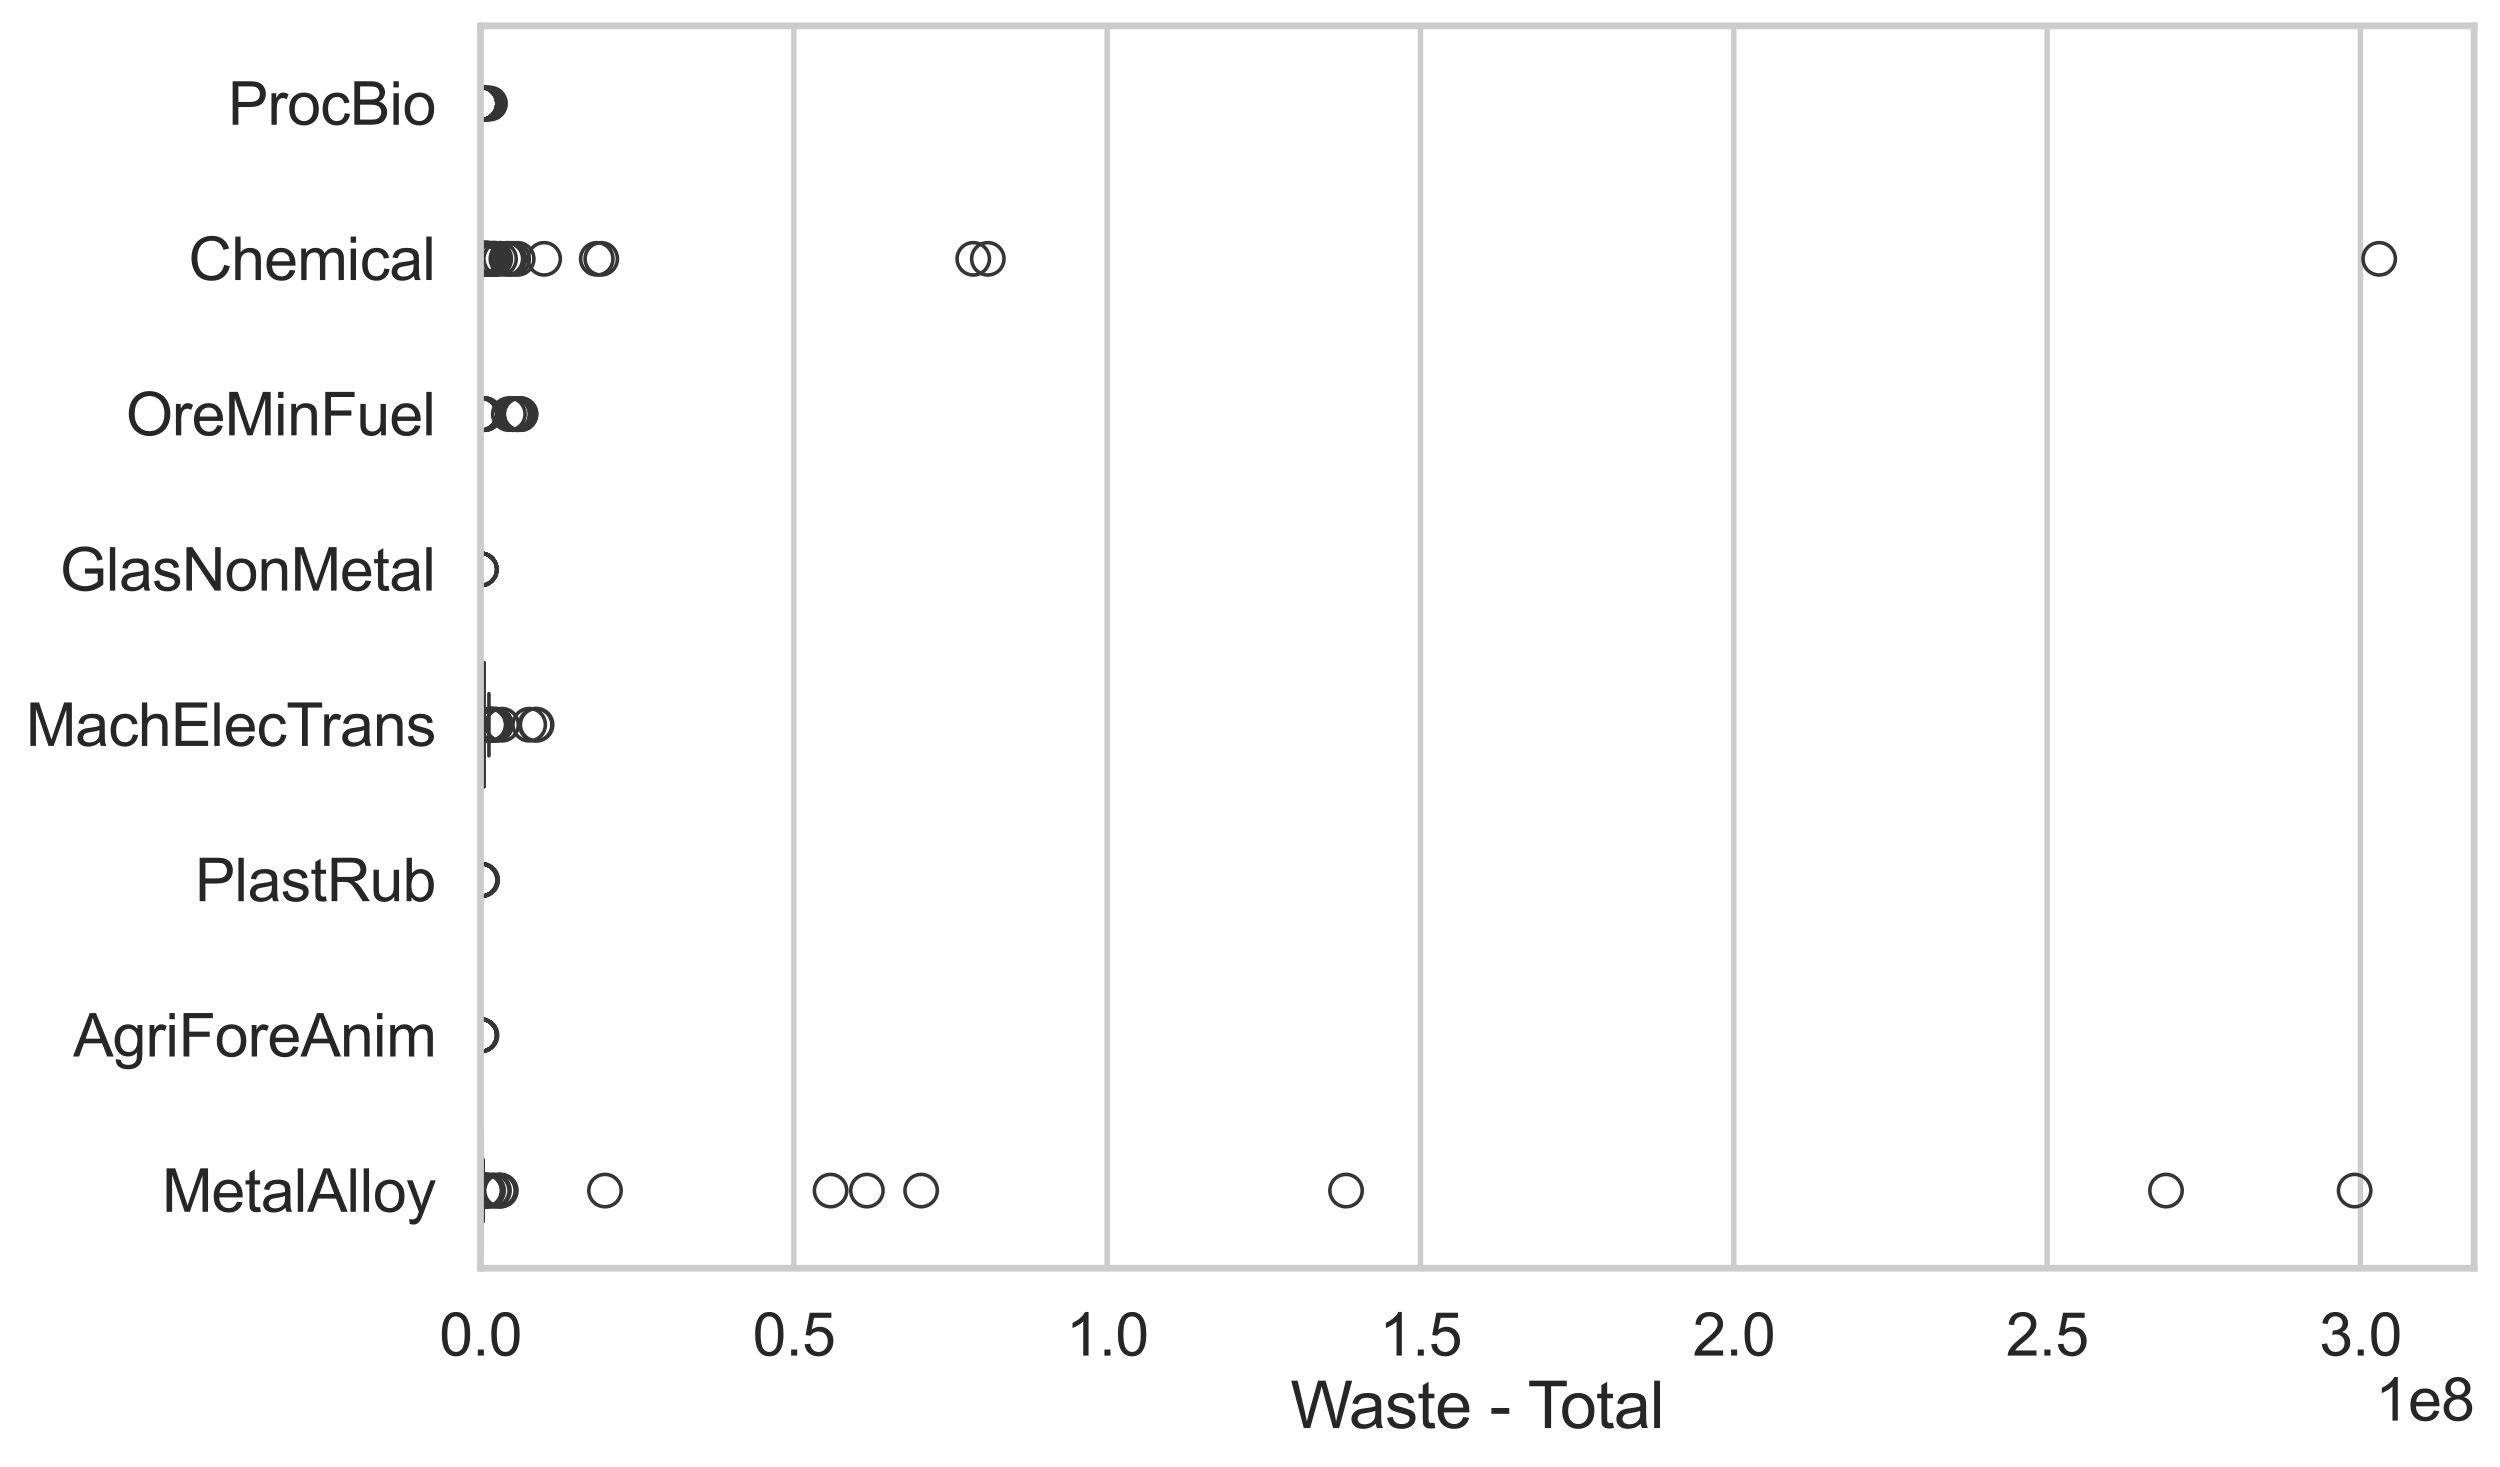 <?xml version="1.0" encoding="utf-8" standalone="no"?>
<!DOCTYPE svg PUBLIC "-//W3C//DTD SVG 1.1//EN"
  "http://www.w3.org/Graphics/SVG/1.1/DTD/svg11.dtd">
<svg xmlns:xlink="http://www.w3.org/1999/xlink" width="695.577pt" height="408.111pt" viewBox="0 0 695.577 408.111" xmlns="http://www.w3.org/2000/svg" version="1.1">
 <defs>
  <style type="text/css">*{stroke-linejoin: round; stroke-linecap: butt}</style>
 </defs>
 <g id="figure_1">
  <g id="patch_1">
   <path d="M 0 408.111 
L 695.577 408.111 
L 695.577 0 
L 0 0 
z
" style="fill: #ffffff"/>
  </g>
  <g id="axes_1">
   <g id="patch_2">
    <path d="M 133.697 352.86 
L 688.377 352.86 
L 688.377 7.2 
L 133.697 7.2 
z
" style="fill: #ffffff"/>
   </g>
   <g id="matplotlib.axis_1">
    <g id="xtick_1">
     <g id="line2d_1">
      <path d="M 133.697 352.86 
L 133.697 7.2 
" clip-path="url(#pe431aba9a1)" style="fill: none; stroke: #cccccc; stroke-width: 1.5; stroke-linecap: round"/>
     </g>
     <g id="text_1">
      <!-- 0.0 -->
      <g style="fill: #262626" transform="translate(122.229 377.17) scale(0.165 -0.165)">
       <defs>
        <path id="ArialMT-30" d="M 266 2259 
Q 266 3072 433 3567 
Q 600 4063 929 4331 
Q 1259 4600 1759 4600 
Q 2128 4600 2406 4451 
Q 2684 4303 2865 4023 
Q 3047 3744 3150 3342 
Q 3253 2941 3253 2259 
Q 3253 1453 3087 958 
Q 2922 463 2592 192 
Q 2263 -78 1759 -78 
Q 1097 -78 719 397 
Q 266 969 266 2259 
z
M 844 2259 
Q 844 1131 1108 757 
Q 1372 384 1759 384 
Q 2147 384 2411 759 
Q 2675 1134 2675 2259 
Q 2675 3391 2411 3762 
Q 2147 4134 1753 4134 
Q 1366 4134 1134 3806 
Q 844 3388 844 2259 
z
" transform="scale(0.016)"/>
        <path id="ArialMT-2e" d="M 581 0 
L 581 641 
L 1222 641 
L 1222 0 
L 581 0 
z
" transform="scale(0.016)"/>
       </defs>
       <use xlink:href="#ArialMT-30"/>
       <use xlink:href="#ArialMT-2e" transform="translate(55.615 0)"/>
       <use xlink:href="#ArialMT-30" transform="translate(83.398 0)"/>
      </g>
     </g>
    </g>
    <g id="xtick_2">
     <g id="line2d_2">
      <path d="M 220.871 352.86 
L 220.871 7.2 
" clip-path="url(#pe431aba9a1)" style="fill: none; stroke: #cccccc; stroke-width: 1.5; stroke-linecap: round"/>
     </g>
     <g id="text_2">
      <!-- 0.5 -->
      <g style="fill: #262626" transform="translate(209.403 377.17) scale(0.165 -0.165)">
       <defs>
        <path id="ArialMT-35" d="M 266 1200 
L 856 1250 
Q 922 819 1161 601 
Q 1400 384 1738 384 
Q 2144 384 2425 690 
Q 2706 997 2706 1503 
Q 2706 1984 2436 2262 
Q 2166 2541 1728 2541 
Q 1456 2541 1237 2417 
Q 1019 2294 894 2097 
L 366 2166 
L 809 4519 
L 3088 4519 
L 3088 3981 
L 1259 3981 
L 1013 2750 
Q 1425 3038 1878 3038 
Q 2478 3038 2890 2622 
Q 3303 2206 3303 1553 
Q 3303 931 2941 478 
Q 2500 -78 1738 -78 
Q 1113 -78 717 272 
Q 322 622 266 1200 
z
" transform="scale(0.016)"/>
       </defs>
       <use xlink:href="#ArialMT-30"/>
       <use xlink:href="#ArialMT-2e" transform="translate(55.615 0)"/>
       <use xlink:href="#ArialMT-35" transform="translate(83.398 0)"/>
      </g>
     </g>
    </g>
    <g id="xtick_3">
     <g id="line2d_3">
      <path d="M 308.045 352.86 
L 308.045 7.2 
" clip-path="url(#pe431aba9a1)" style="fill: none; stroke: #cccccc; stroke-width: 1.5; stroke-linecap: round"/>
     </g>
     <g id="text_3">
      <!-- 1.0 -->
      <g style="fill: #262626" transform="translate(296.577 377.17) scale(0.165 -0.165)">
       <defs>
        <path id="ArialMT-31" d="M 2384 0 
L 1822 0 
L 1822 3584 
Q 1619 3391 1289 3197 
Q 959 3003 697 2906 
L 697 3450 
Q 1169 3672 1522 3987 
Q 1875 4303 2022 4600 
L 2384 4600 
L 2384 0 
z
" transform="scale(0.016)"/>
       </defs>
       <use xlink:href="#ArialMT-31"/>
       <use xlink:href="#ArialMT-2e" transform="translate(55.615 0)"/>
       <use xlink:href="#ArialMT-30" transform="translate(83.398 0)"/>
      </g>
     </g>
    </g>
    <g id="xtick_4">
     <g id="line2d_4">
      <path d="M 395.219 352.86 
L 395.219 7.2 
" clip-path="url(#pe431aba9a1)" style="fill: none; stroke: #cccccc; stroke-width: 1.5; stroke-linecap: round"/>
     </g>
     <g id="text_4">
      <!-- 1.5 -->
      <g style="fill: #262626" transform="translate(383.751 377.17) scale(0.165 -0.165)">
       <use xlink:href="#ArialMT-31"/>
       <use xlink:href="#ArialMT-2e" transform="translate(55.615 0)"/>
       <use xlink:href="#ArialMT-35" transform="translate(83.398 0)"/>
      </g>
     </g>
    </g>
    <g id="xtick_5">
     <g id="line2d_5">
      <path d="M 482.393 352.86 
L 482.393 7.2 
" clip-path="url(#pe431aba9a1)" style="fill: none; stroke: #cccccc; stroke-width: 1.5; stroke-linecap: round"/>
     </g>
     <g id="text_5">
      <!-- 2.0 -->
      <g style="fill: #262626" transform="translate(470.926 377.17) scale(0.165 -0.165)">
       <defs>
        <path id="ArialMT-32" d="M 3222 541 
L 3222 0 
L 194 0 
Q 188 203 259 391 
Q 375 700 629 1000 
Q 884 1300 1366 1694 
Q 2113 2306 2375 2664 
Q 2638 3022 2638 3341 
Q 2638 3675 2398 3904 
Q 2159 4134 1775 4134 
Q 1369 4134 1125 3890 
Q 881 3647 878 3216 
L 300 3275 
Q 359 3922 746 4261 
Q 1134 4600 1788 4600 
Q 2447 4600 2831 4234 
Q 3216 3869 3216 3328 
Q 3216 3053 3103 2787 
Q 2991 2522 2730 2228 
Q 2469 1934 1863 1422 
Q 1356 997 1212 845 
Q 1069 694 975 541 
L 3222 541 
z
" transform="scale(0.016)"/>
       </defs>
       <use xlink:href="#ArialMT-32"/>
       <use xlink:href="#ArialMT-2e" transform="translate(55.615 0)"/>
       <use xlink:href="#ArialMT-30" transform="translate(83.398 0)"/>
      </g>
     </g>
    </g>
    <g id="xtick_6">
     <g id="line2d_6">
      <path d="M 569.567 352.86 
L 569.567 7.2 
" clip-path="url(#pe431aba9a1)" style="fill: none; stroke: #cccccc; stroke-width: 1.5; stroke-linecap: round"/>
     </g>
     <g id="text_6">
      <!-- 2.5 -->
      <g style="fill: #262626" transform="translate(558.1 377.17) scale(0.165 -0.165)">
       <use xlink:href="#ArialMT-32"/>
       <use xlink:href="#ArialMT-2e" transform="translate(55.615 0)"/>
       <use xlink:href="#ArialMT-35" transform="translate(83.398 0)"/>
      </g>
     </g>
    </g>
    <g id="xtick_7">
     <g id="line2d_7">
      <path d="M 656.741 352.86 
L 656.741 7.2 
" clip-path="url(#pe431aba9a1)" style="fill: none; stroke: #cccccc; stroke-width: 1.5; stroke-linecap: round"/>
     </g>
     <g id="text_7">
      <!-- 3.0 -->
      <g style="fill: #262626" transform="translate(645.274 377.17) scale(0.165 -0.165)">
       <defs>
        <path id="ArialMT-33" d="M 269 1209 
L 831 1284 
Q 928 806 1161 595 
Q 1394 384 1728 384 
Q 2125 384 2398 659 
Q 2672 934 2672 1341 
Q 2672 1728 2419 1979 
Q 2166 2231 1775 2231 
Q 1616 2231 1378 2169 
L 1441 2663 
Q 1497 2656 1531 2656 
Q 1891 2656 2178 2843 
Q 2466 3031 2466 3422 
Q 2466 3731 2256 3934 
Q 2047 4138 1716 4138 
Q 1388 4138 1169 3931 
Q 950 3725 888 3313 
L 325 3413 
Q 428 3978 793 4289 
Q 1159 4600 1703 4600 
Q 2078 4600 2393 4439 
Q 2709 4278 2876 4000 
Q 3044 3722 3044 3409 
Q 3044 3113 2884 2869 
Q 2725 2625 2413 2481 
Q 2819 2388 3044 2092 
Q 3269 1797 3269 1353 
Q 3269 753 2831 336 
Q 2394 -81 1725 -81 
Q 1122 -81 723 278 
Q 325 638 269 1209 
z
" transform="scale(0.016)"/>
       </defs>
       <use xlink:href="#ArialMT-33"/>
       <use xlink:href="#ArialMT-2e" transform="translate(55.615 0)"/>
       <use xlink:href="#ArialMT-30" transform="translate(83.398 0)"/>
      </g>
     </g>
    </g>
    <g id="text_8">
     <!-- Waste - Total -->
     <g style="fill: #262626" transform="translate(359.024 397.334) scale(0.18 -0.18)">
      <defs>
       <path id="ArialMT-57" d="M 1294 0 
L 78 4581 
L 700 4581 
L 1397 1578 
Q 1509 1106 1591 641 
Q 1766 1375 1797 1488 
L 2669 4581 
L 3400 4581 
L 4056 2263 
Q 4303 1400 4413 641 
Q 4500 1075 4641 1638 
L 5359 4581 
L 5969 4581 
L 4713 0 
L 4128 0 
L 3163 3491 
Q 3041 3928 3019 4028 
Q 2947 3713 2884 3491 
L 1913 0 
L 1294 0 
z
" transform="scale(0.016)"/>
       <path id="ArialMT-61" d="M 2588 409 
Q 2275 144 1986 34 
Q 1697 -75 1366 -75 
Q 819 -75 525 192 
Q 231 459 231 875 
Q 231 1119 342 1320 
Q 453 1522 633 1644 
Q 813 1766 1038 1828 
Q 1203 1872 1538 1913 
Q 2219 1994 2541 2106 
Q 2544 2222 2544 2253 
Q 2544 2597 2384 2738 
Q 2169 2928 1744 2928 
Q 1347 2928 1158 2789 
Q 969 2650 878 2297 
L 328 2372 
Q 403 2725 575 2942 
Q 747 3159 1072 3276 
Q 1397 3394 1825 3394 
Q 2250 3394 2515 3294 
Q 2781 3194 2906 3042 
Q 3031 2891 3081 2659 
Q 3109 2516 3109 2141 
L 3109 1391 
Q 3109 606 3145 398 
Q 3181 191 3288 0 
L 2700 0 
Q 2613 175 2588 409 
z
M 2541 1666 
Q 2234 1541 1622 1453 
Q 1275 1403 1131 1340 
Q 988 1278 909 1158 
Q 831 1038 831 891 
Q 831 666 1001 516 
Q 1172 366 1500 366 
Q 1825 366 2078 508 
Q 2331 650 2450 897 
Q 2541 1088 2541 1459 
L 2541 1666 
z
" transform="scale(0.016)"/>
       <path id="ArialMT-73" d="M 197 991 
L 753 1078 
Q 800 744 1014 566 
Q 1228 388 1613 388 
Q 2000 388 2187 545 
Q 2375 703 2375 916 
Q 2375 1106 2209 1216 
Q 2094 1291 1634 1406 
Q 1016 1563 777 1677 
Q 538 1791 414 1992 
Q 291 2194 291 2438 
Q 291 2659 392 2848 
Q 494 3038 669 3163 
Q 800 3259 1026 3326 
Q 1253 3394 1513 3394 
Q 1903 3394 2198 3281 
Q 2494 3169 2634 2976 
Q 2775 2784 2828 2463 
L 2278 2388 
Q 2241 2644 2061 2787 
Q 1881 2931 1553 2931 
Q 1166 2931 1000 2803 
Q 834 2675 834 2503 
Q 834 2394 903 2306 
Q 972 2216 1119 2156 
Q 1203 2125 1616 2013 
Q 2213 1853 2448 1751 
Q 2684 1650 2818 1456 
Q 2953 1263 2953 975 
Q 2953 694 2789 445 
Q 2625 197 2315 61 
Q 2006 -75 1616 -75 
Q 969 -75 630 194 
Q 291 463 197 991 
z
" transform="scale(0.016)"/>
       <path id="ArialMT-74" d="M 1650 503 
L 1731 6 
Q 1494 -44 1306 -44 
Q 1000 -44 831 53 
Q 663 150 594 308 
Q 525 466 525 972 
L 525 2881 
L 113 2881 
L 113 3319 
L 525 3319 
L 525 4141 
L 1084 4478 
L 1084 3319 
L 1650 3319 
L 1650 2881 
L 1084 2881 
L 1084 941 
Q 1084 700 1114 631 
Q 1144 563 1211 522 
Q 1278 481 1403 481 
Q 1497 481 1650 503 
z
" transform="scale(0.016)"/>
       <path id="ArialMT-65" d="M 2694 1069 
L 3275 997 
Q 3138 488 2766 206 
Q 2394 -75 1816 -75 
Q 1088 -75 661 373 
Q 234 822 234 1631 
Q 234 2469 665 2931 
Q 1097 3394 1784 3394 
Q 2450 3394 2872 2941 
Q 3294 2488 3294 1666 
Q 3294 1616 3291 1516 
L 816 1516 
Q 847 969 1125 678 
Q 1403 388 1819 388 
Q 2128 388 2347 550 
Q 2566 713 2694 1069 
z
M 847 1978 
L 2700 1978 
Q 2663 2397 2488 2606 
Q 2219 2931 1791 2931 
Q 1403 2931 1139 2672 
Q 875 2413 847 1978 
z
" transform="scale(0.016)"/>
       <path id="ArialMT-20" transform="scale(0.016)"/>
       <path id="ArialMT-2d" d="M 203 1375 
L 203 1941 
L 1931 1941 
L 1931 1375 
L 203 1375 
z
" transform="scale(0.016)"/>
       <path id="ArialMT-54" d="M 1659 0 
L 1659 4041 
L 150 4041 
L 150 4581 
L 3781 4581 
L 3781 4041 
L 2266 4041 
L 2266 0 
L 1659 0 
z
" transform="scale(0.016)"/>
       <path id="ArialMT-6f" d="M 213 1659 
Q 213 2581 725 3025 
Q 1153 3394 1769 3394 
Q 2453 3394 2887 2945 
Q 3322 2497 3322 1706 
Q 3322 1066 3130 698 
Q 2938 331 2570 128 
Q 2203 -75 1769 -75 
Q 1072 -75 642 372 
Q 213 819 213 1659 
z
M 791 1659 
Q 791 1022 1069 705 
Q 1347 388 1769 388 
Q 2188 388 2466 706 
Q 2744 1025 2744 1678 
Q 2744 2294 2464 2611 
Q 2184 2928 1769 2928 
Q 1347 2928 1069 2612 
Q 791 2297 791 1659 
z
" transform="scale(0.016)"/>
       <path id="ArialMT-6c" d="M 409 0 
L 409 4581 
L 972 4581 
L 972 0 
L 409 0 
z
" transform="scale(0.016)"/>
      </defs>
      <use xlink:href="#ArialMT-57"/>
      <use xlink:href="#ArialMT-61" transform="translate(90.635 0)"/>
      <use xlink:href="#ArialMT-73" transform="translate(146.25 0)"/>
      <use xlink:href="#ArialMT-74" transform="translate(196.25 0)"/>
      <use xlink:href="#ArialMT-65" transform="translate(224.033 0)"/>
      <use xlink:href="#ArialMT-20" transform="translate(279.648 0)"/>
      <use xlink:href="#ArialMT-2d" transform="translate(307.432 0)"/>
      <use xlink:href="#ArialMT-20" transform="translate(340.732 0)"/>
      <use xlink:href="#ArialMT-54" transform="translate(366.766 0)"/>
      <use xlink:href="#ArialMT-6f" transform="translate(416.725 0)"/>
      <use xlink:href="#ArialMT-74" transform="translate(472.34 0)"/>
      <use xlink:href="#ArialMT-61" transform="translate(500.123 0)"/>
      <use xlink:href="#ArialMT-6c" transform="translate(555.738 0)"/>
     </g>
    </g>
    <g id="text_9">
     <!-- 1e8 -->
     <g style="fill: #262626" transform="translate(660.85 395.26) scale(0.165 -0.165)">
      <defs>
       <path id="ArialMT-38" d="M 1131 2484 
Q 781 2613 612 2850 
Q 444 3088 444 3419 
Q 444 3919 803 4259 
Q 1163 4600 1759 4600 
Q 2359 4600 2725 4251 
Q 3091 3903 3091 3403 
Q 3091 3084 2923 2848 
Q 2756 2613 2416 2484 
Q 2838 2347 3058 2040 
Q 3278 1734 3278 1309 
Q 3278 722 2862 322 
Q 2447 -78 1769 -78 
Q 1091 -78 675 323 
Q 259 725 259 1325 
Q 259 1772 486 2073 
Q 713 2375 1131 2484 
z
M 1019 3438 
Q 1019 3113 1228 2906 
Q 1438 2700 1772 2700 
Q 2097 2700 2305 2904 
Q 2513 3109 2513 3406 
Q 2513 3716 2298 3927 
Q 2084 4138 1766 4138 
Q 1444 4138 1231 3931 
Q 1019 3725 1019 3438 
z
M 838 1322 
Q 838 1081 952 856 
Q 1066 631 1291 507 
Q 1516 384 1775 384 
Q 2178 384 2440 643 
Q 2703 903 2703 1303 
Q 2703 1709 2433 1975 
Q 2163 2241 1756 2241 
Q 1359 2241 1098 1978 
Q 838 1716 838 1322 
z
" transform="scale(0.016)"/>
      </defs>
      <use xlink:href="#ArialMT-31"/>
      <use xlink:href="#ArialMT-65" transform="translate(55.615 0)"/>
      <use xlink:href="#ArialMT-38" transform="translate(111.23 0)"/>
     </g>
    </g>
   </g>
   <g id="matplotlib.axis_2">
    <g id="ytick_1">
     <g id="text_10">
      <!-- ProcBio -->
      <g style="fill: #262626" transform="translate(63.424 34.709) scale(0.165 -0.165)">
       <defs>
        <path id="ArialMT-50" d="M 494 0 
L 494 4581 
L 2222 4581 
Q 2678 4581 2919 4538 
Q 3256 4481 3484 4323 
Q 3713 4166 3852 3881 
Q 3991 3597 3991 3256 
Q 3991 2672 3619 2267 
Q 3247 1863 2275 1863 
L 1100 1863 
L 1100 0 
L 494 0 
z
M 1100 2403 
L 2284 2403 
Q 2872 2403 3119 2622 
Q 3366 2841 3366 3238 
Q 3366 3525 3220 3729 
Q 3075 3934 2838 4000 
Q 2684 4041 2272 4041 
L 1100 4041 
L 1100 2403 
z
" transform="scale(0.016)"/>
        <path id="ArialMT-72" d="M 416 0 
L 416 3319 
L 922 3319 
L 922 2816 
Q 1116 3169 1280 3281 
Q 1444 3394 1641 3394 
Q 1925 3394 2219 3213 
L 2025 2691 
Q 1819 2813 1613 2813 
Q 1428 2813 1281 2702 
Q 1134 2591 1072 2394 
Q 978 2094 978 1738 
L 978 0 
L 416 0 
z
" transform="scale(0.016)"/>
        <path id="ArialMT-63" d="M 2588 1216 
L 3141 1144 
Q 3050 572 2676 248 
Q 2303 -75 1759 -75 
Q 1078 -75 664 370 
Q 250 816 250 1647 
Q 250 2184 428 2587 
Q 606 2991 970 3192 
Q 1334 3394 1763 3394 
Q 2303 3394 2647 3120 
Q 2991 2847 3088 2344 
L 2541 2259 
Q 2463 2594 2264 2762 
Q 2066 2931 1784 2931 
Q 1359 2931 1093 2626 
Q 828 2322 828 1663 
Q 828 994 1084 691 
Q 1341 388 1753 388 
Q 2084 388 2306 591 
Q 2528 794 2588 1216 
z
" transform="scale(0.016)"/>
        <path id="ArialMT-42" d="M 469 0 
L 469 4581 
L 2188 4581 
Q 2713 4581 3030 4442 
Q 3347 4303 3526 4014 
Q 3706 3725 3706 3409 
Q 3706 3116 3547 2856 
Q 3388 2597 3066 2438 
Q 3481 2316 3704 2022 
Q 3928 1728 3928 1328 
Q 3928 1006 3792 729 
Q 3656 453 3456 303 
Q 3256 153 2954 76 
Q 2653 0 2216 0 
L 469 0 
z
M 1075 2656 
L 2066 2656 
Q 2469 2656 2644 2709 
Q 2875 2778 2992 2937 
Q 3109 3097 3109 3338 
Q 3109 3566 3000 3739 
Q 2891 3913 2687 3977 
Q 2484 4041 1991 4041 
L 1075 4041 
L 1075 2656 
z
M 1075 541 
L 2216 541 
Q 2509 541 2628 563 
Q 2838 600 2978 687 
Q 3119 775 3209 942 
Q 3300 1109 3300 1328 
Q 3300 1584 3169 1773 
Q 3038 1963 2805 2039 
Q 2572 2116 2134 2116 
L 1075 2116 
L 1075 541 
z
" transform="scale(0.016)"/>
        <path id="ArialMT-69" d="M 425 3934 
L 425 4581 
L 988 4581 
L 988 3934 
L 425 3934 
z
M 425 0 
L 425 3319 
L 988 3319 
L 988 0 
L 425 0 
z
" transform="scale(0.016)"/>
       </defs>
       <use xlink:href="#ArialMT-50"/>
       <use xlink:href="#ArialMT-72" transform="translate(66.699 0)"/>
       <use xlink:href="#ArialMT-6f" transform="translate(100 0)"/>
       <use xlink:href="#ArialMT-63" transform="translate(155.615 0)"/>
       <use xlink:href="#ArialMT-42" transform="translate(205.615 0)"/>
       <use xlink:href="#ArialMT-69" transform="translate(272.314 0)"/>
       <use xlink:href="#ArialMT-6f" transform="translate(294.531 0)"/>
      </g>
     </g>
    </g>
    <g id="ytick_2">
     <g id="text_11">
      <!-- Chemical -->
      <g style="fill: #262626" transform="translate(52.428 77.916) scale(0.165 -0.165)">
       <defs>
        <path id="ArialMT-43" d="M 3763 1606 
L 4369 1453 
Q 4178 706 3683 314 
Q 3188 -78 2472 -78 
Q 1731 -78 1267 223 
Q 803 525 561 1097 
Q 319 1669 319 2325 
Q 319 3041 592 3573 
Q 866 4106 1370 4382 
Q 1875 4659 2481 4659 
Q 3169 4659 3637 4309 
Q 4106 3959 4291 3325 
L 3694 3184 
Q 3534 3684 3231 3912 
Q 2928 4141 2469 4141 
Q 1941 4141 1586 3887 
Q 1231 3634 1087 3207 
Q 944 2781 944 2328 
Q 944 1744 1114 1308 
Q 1284 872 1643 656 
Q 2003 441 2422 441 
Q 2931 441 3284 734 
Q 3638 1028 3763 1606 
z
" transform="scale(0.016)"/>
        <path id="ArialMT-68" d="M 422 0 
L 422 4581 
L 984 4581 
L 984 2938 
Q 1378 3394 1978 3394 
Q 2347 3394 2619 3248 
Q 2891 3103 3008 2847 
Q 3125 2591 3125 2103 
L 3125 0 
L 2563 0 
L 2563 2103 
Q 2563 2525 2380 2717 
Q 2197 2909 1863 2909 
Q 1613 2909 1392 2779 
Q 1172 2650 1078 2428 
Q 984 2206 984 1816 
L 984 0 
L 422 0 
z
" transform="scale(0.016)"/>
        <path id="ArialMT-6d" d="M 422 0 
L 422 3319 
L 925 3319 
L 925 2853 
Q 1081 3097 1340 3245 
Q 1600 3394 1931 3394 
Q 2300 3394 2536 3241 
Q 2772 3088 2869 2813 
Q 3263 3394 3894 3394 
Q 4388 3394 4653 3120 
Q 4919 2847 4919 2278 
L 4919 0 
L 4359 0 
L 4359 2091 
Q 4359 2428 4304 2576 
Q 4250 2725 4106 2815 
Q 3963 2906 3769 2906 
Q 3419 2906 3187 2673 
Q 2956 2441 2956 1928 
L 2956 0 
L 2394 0 
L 2394 2156 
Q 2394 2531 2256 2718 
Q 2119 2906 1806 2906 
Q 1569 2906 1367 2781 
Q 1166 2656 1075 2415 
Q 984 2175 984 1722 
L 984 0 
L 422 0 
z
" transform="scale(0.016)"/>
       </defs>
       <use xlink:href="#ArialMT-43"/>
       <use xlink:href="#ArialMT-68" transform="translate(72.217 0)"/>
       <use xlink:href="#ArialMT-65" transform="translate(127.832 0)"/>
       <use xlink:href="#ArialMT-6d" transform="translate(183.447 0)"/>
       <use xlink:href="#ArialMT-69" transform="translate(266.748 0)"/>
       <use xlink:href="#ArialMT-63" transform="translate(288.965 0)"/>
       <use xlink:href="#ArialMT-61" transform="translate(338.965 0)"/>
       <use xlink:href="#ArialMT-6c" transform="translate(394.58 0)"/>
      </g>
     </g>
    </g>
    <g id="ytick_3">
     <g id="text_12">
      <!-- OreMinFuel -->
      <g style="fill: #262626" transform="translate(35.013 121.124) scale(0.165 -0.165)">
       <defs>
        <path id="ArialMT-4f" d="M 309 2231 
Q 309 3372 921 4017 
Q 1534 4663 2503 4663 
Q 3138 4663 3647 4359 
Q 4156 4056 4423 3514 
Q 4691 2972 4691 2284 
Q 4691 1588 4409 1038 
Q 4128 488 3612 205 
Q 3097 -78 2500 -78 
Q 1853 -78 1343 234 
Q 834 547 571 1087 
Q 309 1628 309 2231 
z
M 934 2222 
Q 934 1394 1379 917 
Q 1825 441 2497 441 
Q 3181 441 3623 922 
Q 4066 1403 4066 2288 
Q 4066 2847 3877 3264 
Q 3688 3681 3323 3911 
Q 2959 4141 2506 4141 
Q 1863 4141 1398 3698 
Q 934 3256 934 2222 
z
" transform="scale(0.016)"/>
        <path id="ArialMT-4d" d="M 475 0 
L 475 4581 
L 1388 4581 
L 2472 1338 
Q 2622 884 2691 659 
Q 2769 909 2934 1394 
L 4031 4581 
L 4847 4581 
L 4847 0 
L 4263 0 
L 4263 3834 
L 2931 0 
L 2384 0 
L 1059 3900 
L 1059 0 
L 475 0 
z
" transform="scale(0.016)"/>
        <path id="ArialMT-6e" d="M 422 0 
L 422 3319 
L 928 3319 
L 928 2847 
Q 1294 3394 1984 3394 
Q 2284 3394 2536 3286 
Q 2788 3178 2913 3003 
Q 3038 2828 3088 2588 
Q 3119 2431 3119 2041 
L 3119 0 
L 2556 0 
L 2556 2019 
Q 2556 2363 2490 2533 
Q 2425 2703 2258 2804 
Q 2091 2906 1866 2906 
Q 1506 2906 1245 2678 
Q 984 2450 984 1813 
L 984 0 
L 422 0 
z
" transform="scale(0.016)"/>
        <path id="ArialMT-46" d="M 525 0 
L 525 4581 
L 3616 4581 
L 3616 4041 
L 1131 4041 
L 1131 2622 
L 3281 2622 
L 3281 2081 
L 1131 2081 
L 1131 0 
L 525 0 
z
" transform="scale(0.016)"/>
        <path id="ArialMT-75" d="M 2597 0 
L 2597 488 
Q 2209 -75 1544 -75 
Q 1250 -75 995 37 
Q 741 150 617 320 
Q 494 491 444 738 
Q 409 903 409 1263 
L 409 3319 
L 972 3319 
L 972 1478 
Q 972 1038 1006 884 
Q 1059 663 1231 536 
Q 1403 409 1656 409 
Q 1909 409 2131 539 
Q 2353 669 2445 892 
Q 2538 1116 2538 1541 
L 2538 3319 
L 3100 3319 
L 3100 0 
L 2597 0 
z
" transform="scale(0.016)"/>
       </defs>
       <use xlink:href="#ArialMT-4f"/>
       <use xlink:href="#ArialMT-72" transform="translate(77.783 0)"/>
       <use xlink:href="#ArialMT-65" transform="translate(111.084 0)"/>
       <use xlink:href="#ArialMT-4d" transform="translate(166.699 0)"/>
       <use xlink:href="#ArialMT-69" transform="translate(250 0)"/>
       <use xlink:href="#ArialMT-6e" transform="translate(272.217 0)"/>
       <use xlink:href="#ArialMT-46" transform="translate(327.832 0)"/>
       <use xlink:href="#ArialMT-75" transform="translate(388.916 0)"/>
       <use xlink:href="#ArialMT-65" transform="translate(444.531 0)"/>
       <use xlink:href="#ArialMT-6c" transform="translate(500.146 0)"/>
      </g>
     </g>
    </g>
    <g id="ytick_4">
     <g id="text_13">
      <!-- GlasNonMetal -->
      <g style="fill: #262626" transform="translate(16.659 164.331) scale(0.165 -0.165)">
       <defs>
        <path id="ArialMT-47" d="M 2638 1797 
L 2638 2334 
L 4578 2338 
L 4578 638 
Q 4131 281 3656 101 
Q 3181 -78 2681 -78 
Q 2006 -78 1454 211 
Q 903 500 622 1047 
Q 341 1594 341 2269 
Q 341 2938 620 3517 
Q 900 4097 1425 4378 
Q 1950 4659 2634 4659 
Q 3131 4659 3532 4498 
Q 3934 4338 4162 4050 
Q 4391 3763 4509 3300 
L 3963 3150 
Q 3859 3500 3706 3700 
Q 3553 3900 3268 4020 
Q 2984 4141 2638 4141 
Q 2222 4141 1919 4014 
Q 1616 3888 1430 3681 
Q 1244 3475 1141 3228 
Q 966 2803 966 2306 
Q 966 1694 1177 1281 
Q 1388 869 1791 669 
Q 2194 469 2647 469 
Q 3041 469 3416 620 
Q 3791 772 3984 944 
L 3984 1797 
L 2638 1797 
z
" transform="scale(0.016)"/>
        <path id="ArialMT-4e" d="M 488 0 
L 488 4581 
L 1109 4581 
L 3516 984 
L 3516 4581 
L 4097 4581 
L 4097 0 
L 3475 0 
L 1069 3600 
L 1069 0 
L 488 0 
z
" transform="scale(0.016)"/>
       </defs>
       <use xlink:href="#ArialMT-47"/>
       <use xlink:href="#ArialMT-6c" transform="translate(77.783 0)"/>
       <use xlink:href="#ArialMT-61" transform="translate(100 0)"/>
       <use xlink:href="#ArialMT-73" transform="translate(155.615 0)"/>
       <use xlink:href="#ArialMT-4e" transform="translate(205.615 0)"/>
       <use xlink:href="#ArialMT-6f" transform="translate(277.832 0)"/>
       <use xlink:href="#ArialMT-6e" transform="translate(333.447 0)"/>
       <use xlink:href="#ArialMT-4d" transform="translate(389.062 0)"/>
       <use xlink:href="#ArialMT-65" transform="translate(472.363 0)"/>
       <use xlink:href="#ArialMT-74" transform="translate(527.979 0)"/>
       <use xlink:href="#ArialMT-61" transform="translate(555.762 0)"/>
       <use xlink:href="#ArialMT-6c" transform="translate(611.377 0)"/>
      </g>
     </g>
    </g>
    <g id="ytick_5">
     <g id="text_14">
      <!-- MachElecTrans -->
      <g style="fill: #262626" transform="translate(7.2 207.539) scale(0.165 -0.165)">
       <defs>
        <path id="ArialMT-45" d="M 506 0 
L 506 4581 
L 3819 4581 
L 3819 4041 
L 1113 4041 
L 1113 2638 
L 3647 2638 
L 3647 2100 
L 1113 2100 
L 1113 541 
L 3925 541 
L 3925 0 
L 506 0 
z
" transform="scale(0.016)"/>
       </defs>
       <use xlink:href="#ArialMT-4d"/>
       <use xlink:href="#ArialMT-61" transform="translate(83.301 0)"/>
       <use xlink:href="#ArialMT-63" transform="translate(138.916 0)"/>
       <use xlink:href="#ArialMT-68" transform="translate(188.916 0)"/>
       <use xlink:href="#ArialMT-45" transform="translate(244.531 0)"/>
       <use xlink:href="#ArialMT-6c" transform="translate(311.23 0)"/>
       <use xlink:href="#ArialMT-65" transform="translate(333.447 0)"/>
       <use xlink:href="#ArialMT-63" transform="translate(389.062 0)"/>
       <use xlink:href="#ArialMT-54" transform="translate(439.062 0)"/>
       <use xlink:href="#ArialMT-72" transform="translate(496.396 0)"/>
       <use xlink:href="#ArialMT-61" transform="translate(529.697 0)"/>
       <use xlink:href="#ArialMT-6e" transform="translate(585.312 0)"/>
       <use xlink:href="#ArialMT-73" transform="translate(640.928 0)"/>
      </g>
     </g>
    </g>
    <g id="ytick_6">
     <g id="text_15">
      <!-- PlastRub -->
      <g style="fill: #262626" transform="translate(54.248 250.746) scale(0.165 -0.165)">
       <defs>
        <path id="ArialMT-52" d="M 503 0 
L 503 4581 
L 2534 4581 
Q 3147 4581 3465 4457 
Q 3784 4334 3975 4021 
Q 4166 3709 4166 3331 
Q 4166 2844 3850 2509 
Q 3534 2175 2875 2084 
Q 3116 1969 3241 1856 
Q 3506 1613 3744 1247 
L 4541 0 
L 3778 0 
L 3172 953 
Q 2906 1366 2734 1584 
Q 2563 1803 2427 1890 
Q 2291 1978 2150 2013 
Q 2047 2034 1813 2034 
L 1109 2034 
L 1109 0 
L 503 0 
z
M 1109 2559 
L 2413 2559 
Q 2828 2559 3062 2645 
Q 3297 2731 3419 2920 
Q 3541 3109 3541 3331 
Q 3541 3656 3305 3865 
Q 3069 4075 2559 4075 
L 1109 4075 
L 1109 2559 
z
" transform="scale(0.016)"/>
        <path id="ArialMT-62" d="M 941 0 
L 419 0 
L 419 4581 
L 981 4581 
L 981 2947 
Q 1338 3394 1891 3394 
Q 2197 3394 2470 3270 
Q 2744 3147 2920 2923 
Q 3097 2700 3197 2384 
Q 3297 2069 3297 1709 
Q 3297 856 2875 390 
Q 2453 -75 1863 -75 
Q 1275 -75 941 416 
L 941 0 
z
M 934 1684 
Q 934 1088 1097 822 
Q 1363 388 1816 388 
Q 2184 388 2453 708 
Q 2722 1028 2722 1663 
Q 2722 2313 2464 2622 
Q 2206 2931 1841 2931 
Q 1472 2931 1203 2611 
Q 934 2291 934 1684 
z
" transform="scale(0.016)"/>
       </defs>
       <use xlink:href="#ArialMT-50"/>
       <use xlink:href="#ArialMT-6c" transform="translate(66.699 0)"/>
       <use xlink:href="#ArialMT-61" transform="translate(88.916 0)"/>
       <use xlink:href="#ArialMT-73" transform="translate(144.531 0)"/>
       <use xlink:href="#ArialMT-74" transform="translate(194.531 0)"/>
       <use xlink:href="#ArialMT-52" transform="translate(222.314 0)"/>
       <use xlink:href="#ArialMT-75" transform="translate(294.531 0)"/>
       <use xlink:href="#ArialMT-62" transform="translate(350.146 0)"/>
      </g>
     </g>
    </g>
    <g id="ytick_7">
     <g id="text_16">
      <!-- AgriForeAnim -->
      <g style="fill: #262626" transform="translate(20.341 293.954) scale(0.165 -0.165)">
       <defs>
        <path id="ArialMT-41" d="M -9 0 
L 1750 4581 
L 2403 4581 
L 4278 0 
L 3588 0 
L 3053 1388 
L 1138 1388 
L 634 0 
L -9 0 
z
M 1313 1881 
L 2866 1881 
L 2388 3150 
Q 2169 3728 2063 4100 
Q 1975 3659 1816 3225 
L 1313 1881 
z
" transform="scale(0.016)"/>
        <path id="ArialMT-67" d="M 319 -275 
L 866 -356 
Q 900 -609 1056 -725 
Q 1266 -881 1628 -881 
Q 2019 -881 2231 -725 
Q 2444 -569 2519 -288 
Q 2563 -116 2559 434 
Q 2191 0 1641 0 
Q 956 0 581 494 
Q 206 988 206 1678 
Q 206 2153 378 2554 
Q 550 2956 876 3175 
Q 1203 3394 1644 3394 
Q 2231 3394 2613 2919 
L 2613 3319 
L 3131 3319 
L 3131 450 
Q 3131 -325 2973 -648 
Q 2816 -972 2473 -1159 
Q 2131 -1347 1631 -1347 
Q 1038 -1347 672 -1080 
Q 306 -813 319 -275 
z
M 784 1719 
Q 784 1066 1043 766 
Q 1303 466 1694 466 
Q 2081 466 2343 764 
Q 2606 1063 2606 1700 
Q 2606 2309 2336 2618 
Q 2066 2928 1684 2928 
Q 1309 2928 1046 2623 
Q 784 2319 784 1719 
z
" transform="scale(0.016)"/>
       </defs>
       <use xlink:href="#ArialMT-41"/>
       <use xlink:href="#ArialMT-67" transform="translate(66.699 0)"/>
       <use xlink:href="#ArialMT-72" transform="translate(122.314 0)"/>
       <use xlink:href="#ArialMT-69" transform="translate(155.615 0)"/>
       <use xlink:href="#ArialMT-46" transform="translate(177.832 0)"/>
       <use xlink:href="#ArialMT-6f" transform="translate(238.916 0)"/>
       <use xlink:href="#ArialMT-72" transform="translate(294.531 0)"/>
       <use xlink:href="#ArialMT-65" transform="translate(327.832 0)"/>
       <use xlink:href="#ArialMT-41" transform="translate(383.447 0)"/>
       <use xlink:href="#ArialMT-6e" transform="translate(450.146 0)"/>
       <use xlink:href="#ArialMT-69" transform="translate(505.762 0)"/>
       <use xlink:href="#ArialMT-6d" transform="translate(527.979 0)"/>
      </g>
     </g>
    </g>
    <g id="ytick_8">
     <g id="text_17">
      <!-- MetalAlloy -->
      <g style="fill: #262626" transform="translate(45.088 337.161) scale(0.165 -0.165)">
       <defs>
        <path id="ArialMT-79" d="M 397 -1278 
L 334 -750 
Q 519 -800 656 -800 
Q 844 -800 956 -737 
Q 1069 -675 1141 -563 
Q 1194 -478 1313 -144 
Q 1328 -97 1363 -6 
L 103 3319 
L 709 3319 
L 1400 1397 
Q 1534 1031 1641 628 
Q 1738 1016 1872 1384 
L 2581 3319 
L 3144 3319 
L 1881 -56 
Q 1678 -603 1566 -809 
Q 1416 -1088 1222 -1217 
Q 1028 -1347 759 -1347 
Q 597 -1347 397 -1278 
z
" transform="scale(0.016)"/>
       </defs>
       <use xlink:href="#ArialMT-4d"/>
       <use xlink:href="#ArialMT-65" transform="translate(83.301 0)"/>
       <use xlink:href="#ArialMT-74" transform="translate(138.916 0)"/>
       <use xlink:href="#ArialMT-61" transform="translate(166.699 0)"/>
       <use xlink:href="#ArialMT-6c" transform="translate(222.314 0)"/>
       <use xlink:href="#ArialMT-41" transform="translate(244.531 0)"/>
       <use xlink:href="#ArialMT-6c" transform="translate(311.23 0)"/>
       <use xlink:href="#ArialMT-6c" transform="translate(333.447 0)"/>
       <use xlink:href="#ArialMT-6f" transform="translate(355.664 0)"/>
       <use xlink:href="#ArialMT-79" transform="translate(411.279 0)"/>
      </g>
     </g>
    </g>
   </g>
   <g id="patch_3">
    <path d="M 133.698 11.521 
L 133.698 46.087 
L 133.71 46.087 
L 133.71 11.521 
L 133.698 11.521 
z
" clip-path="url(#pe431aba9a1)" style="fill: #ca74db; stroke: #353535; stroke-linejoin: miter"/>
   </g>
   <g id="line2d_8">
    <path d="M 133.698 28.804 
L 133.697 28.804 
" clip-path="url(#pe431aba9a1)" style="fill: none; stroke: #353535"/>
   </g>
   <g id="line2d_9">
    <path d="M 133.71 28.804 
L 133.727 28.804 
" clip-path="url(#pe431aba9a1)" style="fill: none; stroke: #353535"/>
   </g>
   <g id="line2d_10">
    <path d="M 133.697 20.162 
L 133.697 37.445 
" clip-path="url(#pe431aba9a1)" style="fill: none; stroke: #353535; stroke-linecap: round"/>
   </g>
   <g id="line2d_11">
    <path d="M 133.727 20.162 
L 133.727 37.445 
" clip-path="url(#pe431aba9a1)" style="fill: none; stroke: #353535; stroke-linecap: round"/>
   </g>
   <g id="line2d_12">
    <defs>
     <path id="mad551d344a" d="M 0 4.5 
C 1.193 4.5 2.338 4.026 3.182 3.182 
C 4.026 2.338 4.5 1.193 4.5 0 
C 4.5 -1.193 4.026 -2.338 3.182 -3.182 
C 2.338 -4.026 1.193 -4.5 0 -4.5 
C -1.193 -4.5 -2.338 -4.026 -3.182 -3.182 
C -4.026 -2.338 -4.5 -1.193 -4.5 0 
C -4.5 1.193 -4.026 2.338 -3.182 3.182 
C -2.338 4.026 -1.193 4.5 0 4.5 
z
" style="stroke: #353535"/>
    </defs>
    <g clip-path="url(#pe431aba9a1)">
     <use xlink:href="#mad551d344a" x="134.179" y="28.804" style="fill-opacity: 0; stroke: #353535"/>
     <use xlink:href="#mad551d344a" x="134.424" y="28.804" style="fill-opacity: 0; stroke: #353535"/>
     <use xlink:href="#mad551d344a" x="133.74" y="28.804" style="fill-opacity: 0; stroke: #353535"/>
     <use xlink:href="#mad551d344a" x="133.881" y="28.804" style="fill-opacity: 0; stroke: #353535"/>
     <use xlink:href="#mad551d344a" x="135.66" y="28.804" style="fill-opacity: 0; stroke: #353535"/>
     <use xlink:href="#mad551d344a" x="136.327" y="28.804" style="fill-opacity: 0; stroke: #353535"/>
     <use xlink:href="#mad551d344a" x="135.66" y="28.804" style="fill-opacity: 0; stroke: #353535"/>
     <use xlink:href="#mad551d344a" x="133.736" y="28.804" style="fill-opacity: 0; stroke: #353535"/>
     <use xlink:href="#mad551d344a" x="133.762" y="28.804" style="fill-opacity: 0; stroke: #353535"/>
     <use xlink:href="#mad551d344a" x="133.75" y="28.804" style="fill-opacity: 0; stroke: #353535"/>
     <use xlink:href="#mad551d344a" x="134.211" y="28.804" style="fill-opacity: 0; stroke: #353535"/>
     <use xlink:href="#mad551d344a" x="133.758" y="28.804" style="fill-opacity: 0; stroke: #353535"/>
     <use xlink:href="#mad551d344a" x="133.889" y="28.804" style="fill-opacity: 0; stroke: #353535"/>
     <use xlink:href="#mad551d344a" x="134.179" y="28.804" style="fill-opacity: 0; stroke: #353535"/>
     <use xlink:href="#mad551d344a" x="133.802" y="28.804" style="fill-opacity: 0; stroke: #353535"/>
     <use xlink:href="#mad551d344a" x="134.982" y="28.804" style="fill-opacity: 0; stroke: #353535"/>
     <use xlink:href="#mad551d344a" x="133.736" y="28.804" style="fill-opacity: 0; stroke: #353535"/>
     <use xlink:href="#mad551d344a" x="134.593" y="28.804" style="fill-opacity: 0; stroke: #353535"/>
     <use xlink:href="#mad551d344a" x="134.239" y="28.804" style="fill-opacity: 0; stroke: #353535"/>
     <use xlink:href="#mad551d344a" x="133.82" y="28.804" style="fill-opacity: 0; stroke: #353535"/>
     <use xlink:href="#mad551d344a" x="133.773" y="28.804" style="fill-opacity: 0; stroke: #353535"/>
     <use xlink:href="#mad551d344a" x="133.73" y="28.804" style="fill-opacity: 0; stroke: #353535"/>
     <use xlink:href="#mad551d344a" x="133.752" y="28.804" style="fill-opacity: 0; stroke: #353535"/>
     <use xlink:href="#mad551d344a" x="135.002" y="28.804" style="fill-opacity: 0; stroke: #353535"/>
     <use xlink:href="#mad551d344a" x="133.81" y="28.804" style="fill-opacity: 0; stroke: #353535"/>
     <use xlink:href="#mad551d344a" x="133.741" y="28.804" style="fill-opacity: 0; stroke: #353535"/>
     <use xlink:href="#mad551d344a" x="134.307" y="28.804" style="fill-opacity: 0; stroke: #353535"/>
    </g>
   </g>
   <g id="patch_4">
    <path d="M 133.702 54.728 
L 133.702 89.294 
L 133.737 89.294 
L 133.737 54.728 
L 133.702 54.728 
z
" clip-path="url(#pe431aba9a1)" style="fill: #5ca236; stroke: #353535; stroke-linejoin: miter"/>
   </g>
   <g id="line2d_13">
    <path d="M 133.702 72.011 
L 133.697 72.011 
" clip-path="url(#pe431aba9a1)" style="fill: none; stroke: #353535"/>
   </g>
   <g id="line2d_14">
    <path d="M 133.737 72.011 
L 133.79 72.011 
" clip-path="url(#pe431aba9a1)" style="fill: none; stroke: #353535"/>
   </g>
   <g id="line2d_15">
    <path d="M 133.697 63.37 
L 133.697 80.653 
" clip-path="url(#pe431aba9a1)" style="fill: none; stroke: #353535; stroke-linecap: round"/>
   </g>
   <g id="line2d_16">
    <path d="M 133.79 63.37 
L 133.79 80.653 
" clip-path="url(#pe431aba9a1)" style="fill: none; stroke: #353535; stroke-linecap: round"/>
   </g>
   <g id="line2d_17">
    <g clip-path="url(#pe431aba9a1)">
     <use xlink:href="#mad551d344a" x="135.998" y="72.011" style="fill-opacity: 0; stroke: #353535"/>
     <use xlink:href="#mad551d344a" x="133.794" y="72.011" style="fill-opacity: 0; stroke: #353535"/>
     <use xlink:href="#mad551d344a" x="133.947" y="72.011" style="fill-opacity: 0; stroke: #353535"/>
     <use xlink:href="#mad551d344a" x="134.051" y="72.011" style="fill-opacity: 0; stroke: #353535"/>
     <use xlink:href="#mad551d344a" x="133.822" y="72.011" style="fill-opacity: 0; stroke: #353535"/>
     <use xlink:href="#mad551d344a" x="135.2" y="72.011" style="fill-opacity: 0; stroke: #353535"/>
     <use xlink:href="#mad551d344a" x="661.964" y="72.011" style="fill-opacity: 0; stroke: #353535"/>
     <use xlink:href="#mad551d344a" x="133.829" y="72.011" style="fill-opacity: 0; stroke: #353535"/>
     <use xlink:href="#mad551d344a" x="133.852" y="72.011" style="fill-opacity: 0; stroke: #353535"/>
     <use xlink:href="#mad551d344a" x="134.417" y="72.011" style="fill-opacity: 0; stroke: #353535"/>
     <use xlink:href="#mad551d344a" x="133.88" y="72.011" style="fill-opacity: 0; stroke: #353535"/>
     <use xlink:href="#mad551d344a" x="134.036" y="72.011" style="fill-opacity: 0; stroke: #353535"/>
     <use xlink:href="#mad551d344a" x="135.905" y="72.011" style="fill-opacity: 0; stroke: #353535"/>
     <use xlink:href="#mad551d344a" x="133.819" y="72.011" style="fill-opacity: 0; stroke: #353535"/>
     <use xlink:href="#mad551d344a" x="133.913" y="72.011" style="fill-opacity: 0; stroke: #353535"/>
     <use xlink:href="#mad551d344a" x="133.859" y="72.011" style="fill-opacity: 0; stroke: #353535"/>
     <use xlink:href="#mad551d344a" x="133.819" y="72.011" style="fill-opacity: 0; stroke: #353535"/>
     <use xlink:href="#mad551d344a" x="142.754" y="72.011" style="fill-opacity: 0; stroke: #353535"/>
     <use xlink:href="#mad551d344a" x="134.362" y="72.011" style="fill-opacity: 0; stroke: #353535"/>
     <use xlink:href="#mad551d344a" x="135.141" y="72.011" style="fill-opacity: 0; stroke: #353535"/>
     <use xlink:href="#mad551d344a" x="134.856" y="72.011" style="fill-opacity: 0; stroke: #353535"/>
     <use xlink:href="#mad551d344a" x="133.832" y="72.011" style="fill-opacity: 0; stroke: #353535"/>
     <use xlink:href="#mad551d344a" x="133.806" y="72.011" style="fill-opacity: 0; stroke: #353535"/>
     <use xlink:href="#mad551d344a" x="135.221" y="72.011" style="fill-opacity: 0; stroke: #353535"/>
     <use xlink:href="#mad551d344a" x="141.696" y="72.011" style="fill-opacity: 0; stroke: #353535"/>
     <use xlink:href="#mad551d344a" x="134.089" y="72.011" style="fill-opacity: 0; stroke: #353535"/>
     <use xlink:href="#mad551d344a" x="133.82" y="72.011" style="fill-opacity: 0; stroke: #353535"/>
     <use xlink:href="#mad551d344a" x="134.788" y="72.011" style="fill-opacity: 0; stroke: #353535"/>
     <use xlink:href="#mad551d344a" x="151.402" y="72.011" style="fill-opacity: 0; stroke: #353535"/>
     <use xlink:href="#mad551d344a" x="135.519" y="72.011" style="fill-opacity: 0; stroke: #353535"/>
     <use xlink:href="#mad551d344a" x="133.828" y="72.011" style="fill-opacity: 0; stroke: #353535"/>
     <use xlink:href="#mad551d344a" x="139.129" y="72.011" style="fill-opacity: 0; stroke: #353535"/>
     <use xlink:href="#mad551d344a" x="134.144" y="72.011" style="fill-opacity: 0; stroke: #353535"/>
     <use xlink:href="#mad551d344a" x="134.16" y="72.011" style="fill-opacity: 0; stroke: #353535"/>
     <use xlink:href="#mad551d344a" x="137.537" y="72.011" style="fill-opacity: 0; stroke: #353535"/>
     <use xlink:href="#mad551d344a" x="133.918" y="72.011" style="fill-opacity: 0; stroke: #353535"/>
     <use xlink:href="#mad551d344a" x="135.883" y="72.011" style="fill-opacity: 0; stroke: #353535"/>
     <use xlink:href="#mad551d344a" x="134.563" y="72.011" style="fill-opacity: 0; stroke: #353535"/>
     <use xlink:href="#mad551d344a" x="136.938" y="72.011" style="fill-opacity: 0; stroke: #353535"/>
     <use xlink:href="#mad551d344a" x="133.794" y="72.011" style="fill-opacity: 0; stroke: #353535"/>
     <use xlink:href="#mad551d344a" x="134.069" y="72.011" style="fill-opacity: 0; stroke: #353535"/>
     <use xlink:href="#mad551d344a" x="133.79" y="72.011" style="fill-opacity: 0; stroke: #353535"/>
     <use xlink:href="#mad551d344a" x="133.832" y="72.011" style="fill-opacity: 0; stroke: #353535"/>
     <use xlink:href="#mad551d344a" x="134.149" y="72.011" style="fill-opacity: 0; stroke: #353535"/>
     <use xlink:href="#mad551d344a" x="134.056" y="72.011" style="fill-opacity: 0; stroke: #353535"/>
     <use xlink:href="#mad551d344a" x="134.018" y="72.011" style="fill-opacity: 0; stroke: #353535"/>
     <use xlink:href="#mad551d344a" x="167.284" y="72.011" style="fill-opacity: 0; stroke: #353535"/>
     <use xlink:href="#mad551d344a" x="134.441" y="72.011" style="fill-opacity: 0; stroke: #353535"/>
     <use xlink:href="#mad551d344a" x="166.039" y="72.011" style="fill-opacity: 0; stroke: #353535"/>
     <use xlink:href="#mad551d344a" x="133.791" y="72.011" style="fill-opacity: 0; stroke: #353535"/>
     <use xlink:href="#mad551d344a" x="133.825" y="72.011" style="fill-opacity: 0; stroke: #353535"/>
     <use xlink:href="#mad551d344a" x="144.043" y="72.011" style="fill-opacity: 0; stroke: #353535"/>
     <use xlink:href="#mad551d344a" x="134.372" y="72.011" style="fill-opacity: 0; stroke: #353535"/>
     <use xlink:href="#mad551d344a" x="137.786" y="72.011" style="fill-opacity: 0; stroke: #353535"/>
     <use xlink:href="#mad551d344a" x="135.522" y="72.011" style="fill-opacity: 0; stroke: #353535"/>
     <use xlink:href="#mad551d344a" x="133.827" y="72.011" style="fill-opacity: 0; stroke: #353535"/>
     <use xlink:href="#mad551d344a" x="134.545" y="72.011" style="fill-opacity: 0; stroke: #353535"/>
     <use xlink:href="#mad551d344a" x="133.875" y="72.011" style="fill-opacity: 0; stroke: #353535"/>
     <use xlink:href="#mad551d344a" x="136.805" y="72.011" style="fill-opacity: 0; stroke: #353535"/>
     <use xlink:href="#mad551d344a" x="135.468" y="72.011" style="fill-opacity: 0; stroke: #353535"/>
     <use xlink:href="#mad551d344a" x="137.633" y="72.011" style="fill-opacity: 0; stroke: #353535"/>
     <use xlink:href="#mad551d344a" x="133.795" y="72.011" style="fill-opacity: 0; stroke: #353535"/>
     <use xlink:href="#mad551d344a" x="140.902" y="72.011" style="fill-opacity: 0; stroke: #353535"/>
     <use xlink:href="#mad551d344a" x="133.818" y="72.011" style="fill-opacity: 0; stroke: #353535"/>
     <use xlink:href="#mad551d344a" x="133.901" y="72.011" style="fill-opacity: 0; stroke: #353535"/>
     <use xlink:href="#mad551d344a" x="134.076" y="72.011" style="fill-opacity: 0; stroke: #353535"/>
     <use xlink:href="#mad551d344a" x="133.793" y="72.011" style="fill-opacity: 0; stroke: #353535"/>
     <use xlink:href="#mad551d344a" x="133.811" y="72.011" style="fill-opacity: 0; stroke: #353535"/>
     <use xlink:href="#mad551d344a" x="274.839" y="72.011" style="fill-opacity: 0; stroke: #353535"/>
     <use xlink:href="#mad551d344a" x="134.61" y="72.011" style="fill-opacity: 0; stroke: #353535"/>
     <use xlink:href="#mad551d344a" x="133.879" y="72.011" style="fill-opacity: 0; stroke: #353535"/>
     <use xlink:href="#mad551d344a" x="133.8" y="72.011" style="fill-opacity: 0; stroke: #353535"/>
     <use xlink:href="#mad551d344a" x="135.51" y="72.011" style="fill-opacity: 0; stroke: #353535"/>
     <use xlink:href="#mad551d344a" x="134.412" y="72.011" style="fill-opacity: 0; stroke: #353535"/>
     <use xlink:href="#mad551d344a" x="134.188" y="72.011" style="fill-opacity: 0; stroke: #353535"/>
     <use xlink:href="#mad551d344a" x="270.786" y="72.011" style="fill-opacity: 0; stroke: #353535"/>
     <use xlink:href="#mad551d344a" x="134.583" y="72.011" style="fill-opacity: 0; stroke: #353535"/>
     <use xlink:href="#mad551d344a" x="133.805" y="72.011" style="fill-opacity: 0; stroke: #353535"/>
     <use xlink:href="#mad551d344a" x="133.827" y="72.011" style="fill-opacity: 0; stroke: #353535"/>
     <use xlink:href="#mad551d344a" x="133.841" y="72.011" style="fill-opacity: 0; stroke: #353535"/>
     <use xlink:href="#mad551d344a" x="133.817" y="72.011" style="fill-opacity: 0; stroke: #353535"/>
     <use xlink:href="#mad551d344a" x="135.359" y="72.011" style="fill-opacity: 0; stroke: #353535"/>
     <use xlink:href="#mad551d344a" x="134.615" y="72.011" style="fill-opacity: 0; stroke: #353535"/>
    </g>
   </g>
   <g id="patch_5">
    <path d="M 133.697 97.936 
L 133.697 132.502 
L 133.706 132.502 
L 133.706 97.936 
L 133.697 97.936 
z
" clip-path="url(#pe431aba9a1)" style="fill: #68afd7; stroke: #353535; stroke-linejoin: miter"/>
   </g>
   <g id="line2d_18">
    <path d="M 133.697 115.219 
L 133.697 115.219 
" clip-path="url(#pe431aba9a1)" style="fill: none; stroke: #353535"/>
   </g>
   <g id="line2d_19">
    <path d="M 133.706 115.219 
L 133.715 115.219 
" clip-path="url(#pe431aba9a1)" style="fill: none; stroke: #353535"/>
   </g>
   <g id="line2d_20">
    <path d="M 133.697 106.577 
L 133.697 123.86 
" clip-path="url(#pe431aba9a1)" style="fill: none; stroke: #353535; stroke-linecap: round"/>
   </g>
   <g id="line2d_21">
    <path d="M 133.715 106.577 
L 133.715 123.86 
" clip-path="url(#pe431aba9a1)" style="fill: none; stroke: #353535; stroke-linecap: round"/>
   </g>
   <g id="line2d_22">
    <g clip-path="url(#pe431aba9a1)">
     <use xlink:href="#mad551d344a" x="133.756" y="115.219" style="fill-opacity: 0; stroke: #353535"/>
     <use xlink:href="#mad551d344a" x="143.993" y="115.219" style="fill-opacity: 0; stroke: #353535"/>
     <use xlink:href="#mad551d344a" x="144.808" y="115.219" style="fill-opacity: 0; stroke: #353535"/>
     <use xlink:href="#mad551d344a" x="133.784" y="115.219" style="fill-opacity: 0; stroke: #353535"/>
     <use xlink:href="#mad551d344a" x="133.719" y="115.219" style="fill-opacity: 0; stroke: #353535"/>
     <use xlink:href="#mad551d344a" x="133.719" y="115.219" style="fill-opacity: 0; stroke: #353535"/>
     <use xlink:href="#mad551d344a" x="133.748" y="115.219" style="fill-opacity: 0; stroke: #353535"/>
     <use xlink:href="#mad551d344a" x="142.838" y="115.219" style="fill-opacity: 0; stroke: #353535"/>
     <use xlink:href="#mad551d344a" x="134.892" y="115.219" style="fill-opacity: 0; stroke: #353535"/>
     <use xlink:href="#mad551d344a" x="133.724" y="115.219" style="fill-opacity: 0; stroke: #353535"/>
     <use xlink:href="#mad551d344a" x="142.855" y="115.219" style="fill-opacity: 0; stroke: #353535"/>
     <use xlink:href="#mad551d344a" x="143.453" y="115.219" style="fill-opacity: 0; stroke: #353535"/>
     <use xlink:href="#mad551d344a" x="144.81" y="115.219" style="fill-opacity: 0; stroke: #353535"/>
     <use xlink:href="#mad551d344a" x="133.727" y="115.219" style="fill-opacity: 0; stroke: #353535"/>
     <use xlink:href="#mad551d344a" x="134.663" y="115.219" style="fill-opacity: 0; stroke: #353535"/>
     <use xlink:href="#mad551d344a" x="134.54" y="115.219" style="fill-opacity: 0; stroke: #353535"/>
     <use xlink:href="#mad551d344a" x="133.722" y="115.219" style="fill-opacity: 0; stroke: #353535"/>
     <use xlink:href="#mad551d344a" x="141.581" y="115.219" style="fill-opacity: 0; stroke: #353535"/>
     <use xlink:href="#mad551d344a" x="143.996" y="115.219" style="fill-opacity: 0; stroke: #353535"/>
     <use xlink:href="#mad551d344a" x="134.707" y="115.219" style="fill-opacity: 0; stroke: #353535"/>
     <use xlink:href="#mad551d344a" x="134.621" y="115.219" style="fill-opacity: 0; stroke: #353535"/>
     <use xlink:href="#mad551d344a" x="143.75" y="115.219" style="fill-opacity: 0; stroke: #353535"/>
     <use xlink:href="#mad551d344a" x="144.312" y="115.219" style="fill-opacity: 0; stroke: #353535"/>
     <use xlink:href="#mad551d344a" x="144.085" y="115.219" style="fill-opacity: 0; stroke: #353535"/>
     <use xlink:href="#mad551d344a" x="142.859" y="115.219" style="fill-opacity: 0; stroke: #353535"/>
     <use xlink:href="#mad551d344a" x="133.801" y="115.219" style="fill-opacity: 0; stroke: #353535"/>
     <use xlink:href="#mad551d344a" x="133.925" y="115.219" style="fill-opacity: 0; stroke: #353535"/>
    </g>
   </g>
   <g id="patch_6">
    <path d="M 133.698 141.143 
L 133.698 175.709 
L 133.702 175.709 
L 133.702 141.143 
L 133.698 141.143 
z
" clip-path="url(#pe431aba9a1)" style="fill: #daac58; stroke: #353535; stroke-linejoin: miter"/>
   </g>
   <g id="line2d_23">
    <path d="M 133.698 158.426 
L 133.696 158.426 
" clip-path="url(#pe431aba9a1)" style="fill: none; stroke: #353535"/>
   </g>
   <g id="line2d_24">
    <path d="M 133.702 158.426 
L 133.707 158.426 
" clip-path="url(#pe431aba9a1)" style="fill: none; stroke: #353535"/>
   </g>
   <g id="line2d_25">
    <path d="M 133.696 149.785 
L 133.696 167.068 
" clip-path="url(#pe431aba9a1)" style="fill: none; stroke: #353535; stroke-linecap: round"/>
   </g>
   <g id="line2d_26">
    <path d="M 133.707 149.785 
L 133.707 167.068 
" clip-path="url(#pe431aba9a1)" style="fill: none; stroke: #353535; stroke-linecap: round"/>
   </g>
   <g id="line2d_27">
    <g clip-path="url(#pe431aba9a1)">
     <use xlink:href="#mad551d344a" x="133.722" y="158.426" style="fill-opacity: 0; stroke: #353535"/>
     <use xlink:href="#mad551d344a" x="133.71" y="158.426" style="fill-opacity: 0; stroke: #353535"/>
     <use xlink:href="#mad551d344a" x="133.709" y="158.426" style="fill-opacity: 0; stroke: #353535"/>
     <use xlink:href="#mad551d344a" x="133.715" y="158.426" style="fill-opacity: 0; stroke: #353535"/>
     <use xlink:href="#mad551d344a" x="133.717" y="158.426" style="fill-opacity: 0; stroke: #353535"/>
     <use xlink:href="#mad551d344a" x="133.708" y="158.426" style="fill-opacity: 0; stroke: #353535"/>
     <use xlink:href="#mad551d344a" x="133.718" y="158.426" style="fill-opacity: 0; stroke: #353535"/>
     <use xlink:href="#mad551d344a" x="133.71" y="158.426" style="fill-opacity: 0; stroke: #353535"/>
     <use xlink:href="#mad551d344a" x="133.71" y="158.426" style="fill-opacity: 0; stroke: #353535"/>
     <use xlink:href="#mad551d344a" x="133.718" y="158.426" style="fill-opacity: 0; stroke: #353535"/>
     <use xlink:href="#mad551d344a" x="133.723" y="158.426" style="fill-opacity: 0; stroke: #353535"/>
     <use xlink:href="#mad551d344a" x="133.768" y="158.426" style="fill-opacity: 0; stroke: #353535"/>
     <use xlink:href="#mad551d344a" x="133.741" y="158.426" style="fill-opacity: 0; stroke: #353535"/>
    </g>
   </g>
   <g id="patch_7">
    <path d="M 133.792 184.351 
L 133.792 218.917 
L 134.707 218.917 
L 134.707 184.351 
L 133.792 184.351 
z
" clip-path="url(#pe431aba9a1)" style="fill: #166c9c; stroke: #353535; stroke-linejoin: miter"/>
   </g>
   <g id="line2d_28">
    <path d="M 133.792 201.634 
L 133.698 201.634 
" clip-path="url(#pe431aba9a1)" style="fill: none; stroke: #353535"/>
   </g>
   <g id="line2d_29">
    <path d="M 134.707 201.634 
L 136.039 201.634 
" clip-path="url(#pe431aba9a1)" style="fill: none; stroke: #353535"/>
   </g>
   <g id="line2d_30">
    <path d="M 133.698 192.992 
L 133.698 210.275 
" clip-path="url(#pe431aba9a1)" style="fill: none; stroke: #353535; stroke-linecap: round"/>
   </g>
   <g id="line2d_31">
    <path d="M 136.039 192.992 
L 136.039 210.275 
" clip-path="url(#pe431aba9a1)" style="fill: none; stroke: #353535; stroke-linecap: round"/>
   </g>
   <g id="line2d_32">
    <g clip-path="url(#pe431aba9a1)">
     <use xlink:href="#mad551d344a" x="149.037" y="201.634" style="fill-opacity: 0; stroke: #353535"/>
     <use xlink:href="#mad551d344a" x="136.17" y="201.634" style="fill-opacity: 0; stroke: #353535"/>
     <use xlink:href="#mad551d344a" x="136.77" y="201.634" style="fill-opacity: 0; stroke: #353535"/>
     <use xlink:href="#mad551d344a" x="137.949" y="201.634" style="fill-opacity: 0; stroke: #353535"/>
     <use xlink:href="#mad551d344a" x="136.21" y="201.634" style="fill-opacity: 0; stroke: #353535"/>
     <use xlink:href="#mad551d344a" x="139.696" y="201.634" style="fill-opacity: 0; stroke: #353535"/>
     <use xlink:href="#mad551d344a" x="149.293" y="201.634" style="fill-opacity: 0; stroke: #353535"/>
     <use xlink:href="#mad551d344a" x="136.342" y="201.634" style="fill-opacity: 0; stroke: #353535"/>
     <use xlink:href="#mad551d344a" x="137.413" y="201.634" style="fill-opacity: 0; stroke: #353535"/>
     <use xlink:href="#mad551d344a" x="137.966" y="201.634" style="fill-opacity: 0; stroke: #353535"/>
     <use xlink:href="#mad551d344a" x="136.785" y="201.634" style="fill-opacity: 0; stroke: #353535"/>
     <use xlink:href="#mad551d344a" x="136.342" y="201.634" style="fill-opacity: 0; stroke: #353535"/>
     <use xlink:href="#mad551d344a" x="147.24" y="201.634" style="fill-opacity: 0; stroke: #353535"/>
     <use xlink:href="#mad551d344a" x="136.312" y="201.634" style="fill-opacity: 0; stroke: #353535"/>
    </g>
   </g>
   <g id="patch_8">
    <path d="M 133.702 227.558 
L 133.702 262.124 
L 133.729 262.124 
L 133.729 227.558 
L 133.702 227.558 
z
" clip-path="url(#pe431aba9a1)" style="fill: #ba611b; stroke: #353535; stroke-linejoin: miter"/>
   </g>
   <g id="line2d_33">
    <path d="M 133.702 244.841 
L 133.697 244.841 
" clip-path="url(#pe431aba9a1)" style="fill: none; stroke: #353535"/>
   </g>
   <g id="line2d_34">
    <path d="M 133.729 244.841 
L 133.761 244.841 
" clip-path="url(#pe431aba9a1)" style="fill: none; stroke: #353535"/>
   </g>
   <g id="line2d_35">
    <path d="M 133.697 236.2 
L 133.697 253.483 
" clip-path="url(#pe431aba9a1)" style="fill: none; stroke: #353535; stroke-linecap: round"/>
   </g>
   <g id="line2d_36">
    <path d="M 133.761 236.2 
L 133.761 253.483 
" clip-path="url(#pe431aba9a1)" style="fill: none; stroke: #353535; stroke-linecap: round"/>
   </g>
   <g id="line2d_37">
    <g clip-path="url(#pe431aba9a1)">
     <use xlink:href="#mad551d344a" x="133.789" y="244.841" style="fill-opacity: 0; stroke: #353535"/>
     <use xlink:href="#mad551d344a" x="133.856" y="244.841" style="fill-opacity: 0; stroke: #353535"/>
     <use xlink:href="#mad551d344a" x="134.078" y="244.841" style="fill-opacity: 0; stroke: #353535"/>
     <use xlink:href="#mad551d344a" x="133.79" y="244.841" style="fill-opacity: 0; stroke: #353535"/>
     <use xlink:href="#mad551d344a" x="133.854" y="244.841" style="fill-opacity: 0; stroke: #353535"/>
     <use xlink:href="#mad551d344a" x="134.061" y="244.841" style="fill-opacity: 0; stroke: #353535"/>
     <use xlink:href="#mad551d344a" x="133.873" y="244.841" style="fill-opacity: 0; stroke: #353535"/>
     <use xlink:href="#mad551d344a" x="133.879" y="244.841" style="fill-opacity: 0; stroke: #353535"/>
     <use xlink:href="#mad551d344a" x="133.931" y="244.841" style="fill-opacity: 0; stroke: #353535"/>
     <use xlink:href="#mad551d344a" x="133.802" y="244.841" style="fill-opacity: 0; stroke: #353535"/>
     <use xlink:href="#mad551d344a" x="134.055" y="244.841" style="fill-opacity: 0; stroke: #353535"/>
     <use xlink:href="#mad551d344a" x="133.774" y="244.841" style="fill-opacity: 0; stroke: #353535"/>
     <use xlink:href="#mad551d344a" x="134.059" y="244.841" style="fill-opacity: 0; stroke: #353535"/>
    </g>
   </g>
   <g id="patch_9">
    <path d="M 133.698 270.766 
L 133.698 305.332 
L 133.701 305.332 
L 133.701 270.766 
L 133.698 270.766 
z
" clip-path="url(#pe431aba9a1)" style="fill: #e33eb2; stroke: #353535; stroke-linejoin: miter"/>
   </g>
   <g id="line2d_38">
    <path d="M 133.698 288.049 
L 133.697 288.049 
" clip-path="url(#pe431aba9a1)" style="fill: none; stroke: #353535"/>
   </g>
   <g id="line2d_39">
    <path d="M 133.701 288.049 
L 133.705 288.049 
" clip-path="url(#pe431aba9a1)" style="fill: none; stroke: #353535"/>
   </g>
   <g id="line2d_40">
    <path d="M 133.697 279.407 
L 133.697 296.69 
" clip-path="url(#pe431aba9a1)" style="fill: none; stroke: #353535; stroke-linecap: round"/>
   </g>
   <g id="line2d_41">
    <path d="M 133.705 279.407 
L 133.705 296.69 
" clip-path="url(#pe431aba9a1)" style="fill: none; stroke: #353535; stroke-linecap: round"/>
   </g>
   <g id="line2d_42">
    <g clip-path="url(#pe431aba9a1)">
     <use xlink:href="#mad551d344a" x="133.706" y="288.049" style="fill-opacity: 0; stroke: #353535"/>
     <use xlink:href="#mad551d344a" x="133.821" y="288.049" style="fill-opacity: 0; stroke: #353535"/>
     <use xlink:href="#mad551d344a" x="133.707" y="288.049" style="fill-opacity: 0; stroke: #353535"/>
     <use xlink:href="#mad551d344a" x="133.706" y="288.049" style="fill-opacity: 0; stroke: #353535"/>
     <use xlink:href="#mad551d344a" x="133.749" y="288.049" style="fill-opacity: 0; stroke: #353535"/>
     <use xlink:href="#mad551d344a" x="133.719" y="288.049" style="fill-opacity: 0; stroke: #353535"/>
     <use xlink:href="#mad551d344a" x="133.706" y="288.049" style="fill-opacity: 0; stroke: #353535"/>
     <use xlink:href="#mad551d344a" x="133.709" y="288.049" style="fill-opacity: 0; stroke: #353535"/>
     <use xlink:href="#mad551d344a" x="133.741" y="288.049" style="fill-opacity: 0; stroke: #353535"/>
     <use xlink:href="#mad551d344a" x="133.712" y="288.049" style="fill-opacity: 0; stroke: #353535"/>
     <use xlink:href="#mad551d344a" x="133.729" y="288.049" style="fill-opacity: 0; stroke: #353535"/>
     <use xlink:href="#mad551d344a" x="133.713" y="288.049" style="fill-opacity: 0; stroke: #353535"/>
     <use xlink:href="#mad551d344a" x="133.756" y="288.049" style="fill-opacity: 0; stroke: #353535"/>
     <use xlink:href="#mad551d344a" x="133.708" y="288.049" style="fill-opacity: 0; stroke: #353535"/>
     <use xlink:href="#mad551d344a" x="133.953" y="288.049" style="fill-opacity: 0; stroke: #353535"/>
     <use xlink:href="#mad551d344a" x="133.707" y="288.049" style="fill-opacity: 0; stroke: #353535"/>
     <use xlink:href="#mad551d344a" x="133.709" y="288.049" style="fill-opacity: 0; stroke: #353535"/>
     <use xlink:href="#mad551d344a" x="133.708" y="288.049" style="fill-opacity: 0; stroke: #353535"/>
     <use xlink:href="#mad551d344a" x="133.712" y="288.049" style="fill-opacity: 0; stroke: #353535"/>
     <use xlink:href="#mad551d344a" x="133.707" y="288.049" style="fill-opacity: 0; stroke: #353535"/>
     <use xlink:href="#mad551d344a" x="133.708" y="288.049" style="fill-opacity: 0; stroke: #353535"/>
    </g>
   </g>
   <g id="patch_10">
    <path d="M 133.713 313.973 
L 133.713 348.539 
L 134.009 348.539 
L 134.009 313.973 
L 133.713 313.973 
z
" clip-path="url(#pe431aba9a1)" style="fill: #38be4e; stroke: #353535; stroke-linejoin: miter"/>
   </g>
   <g id="line2d_43">
    <path d="M 133.713 331.256 
L 133.697 331.256 
" clip-path="url(#pe431aba9a1)" style="fill: none; stroke: #353535"/>
   </g>
   <g id="line2d_44">
    <path d="M 134.009 331.256 
L 134.442 331.256 
" clip-path="url(#pe431aba9a1)" style="fill: none; stroke: #353535"/>
   </g>
   <g id="line2d_45">
    <path d="M 133.697 322.615 
L 133.697 339.898 
" clip-path="url(#pe431aba9a1)" style="fill: none; stroke: #353535; stroke-linecap: round"/>
   </g>
   <g id="line2d_46">
    <path d="M 134.442 322.615 
L 134.442 339.898 
" clip-path="url(#pe431aba9a1)" style="fill: none; stroke: #353535; stroke-linecap: round"/>
   </g>
   <g id="line2d_47">
    <g clip-path="url(#pe431aba9a1)">
     <use xlink:href="#mad551d344a" x="231.087" y="331.256" style="fill-opacity: 0; stroke: #353535"/>
     <use xlink:href="#mad551d344a" x="602.648" y="331.256" style="fill-opacity: 0; stroke: #353535"/>
     <use xlink:href="#mad551d344a" x="374.511" y="331.256" style="fill-opacity: 0; stroke: #353535"/>
     <use xlink:href="#mad551d344a" x="655.134" y="331.256" style="fill-opacity: 0; stroke: #353535"/>
     <use xlink:href="#mad551d344a" x="135.139" y="331.256" style="fill-opacity: 0; stroke: #353535"/>
     <use xlink:href="#mad551d344a" x="139.348" y="331.256" style="fill-opacity: 0; stroke: #353535"/>
     <use xlink:href="#mad551d344a" x="134.99" y="331.256" style="fill-opacity: 0; stroke: #353535"/>
     <use xlink:href="#mad551d344a" x="135.2" y="331.256" style="fill-opacity: 0; stroke: #353535"/>
     <use xlink:href="#mad551d344a" x="138.828" y="331.256" style="fill-opacity: 0; stroke: #353535"/>
     <use xlink:href="#mad551d344a" x="241.196" y="331.256" style="fill-opacity: 0; stroke: #353535"/>
     <use xlink:href="#mad551d344a" x="135.698" y="331.256" style="fill-opacity: 0; stroke: #353535"/>
     <use xlink:href="#mad551d344a" x="135.764" y="331.256" style="fill-opacity: 0; stroke: #353535"/>
     <use xlink:href="#mad551d344a" x="137.429" y="331.256" style="fill-opacity: 0; stroke: #353535"/>
     <use xlink:href="#mad551d344a" x="256.287" y="331.256" style="fill-opacity: 0; stroke: #353535"/>
     <use xlink:href="#mad551d344a" x="168.331" y="331.256" style="fill-opacity: 0; stroke: #353535"/>
     <use xlink:href="#mad551d344a" x="137.115" y="331.256" style="fill-opacity: 0; stroke: #353535"/>
     <use xlink:href="#mad551d344a" x="139.014" y="331.256" style="fill-opacity: 0; stroke: #353535"/>
    </g>
   </g>
   <g id="line2d_48">
    <path d="M 133.7 11.521 
L 133.7 46.087 
" clip-path="url(#pe431aba9a1)" style="fill: none; stroke: #353535"/>
   </g>
   <g id="line2d_49">
    <path d="M 133.711 54.728 
L 133.711 89.294 
" clip-path="url(#pe431aba9a1)" style="fill: none; stroke: #353535"/>
   </g>
   <g id="line2d_50">
    <path d="M 133.698 97.936 
L 133.698 132.502 
" clip-path="url(#pe431aba9a1)" style="fill: none; stroke: #353535"/>
   </g>
   <g id="line2d_51">
    <path d="M 133.698 141.143 
L 133.698 175.709 
" clip-path="url(#pe431aba9a1)" style="fill: none; stroke: #353535"/>
   </g>
   <g id="line2d_52">
    <path d="M 134.019 184.351 
L 134.019 218.917 
" clip-path="url(#pe431aba9a1)" style="fill: none; stroke: #353535"/>
   </g>
   <g id="line2d_53">
    <path d="M 133.709 227.558 
L 133.709 262.124 
" clip-path="url(#pe431aba9a1)" style="fill: none; stroke: #353535"/>
   </g>
   <g id="line2d_54">
    <path d="M 133.699 270.766 
L 133.699 305.332 
" clip-path="url(#pe431aba9a1)" style="fill: none; stroke: #353535"/>
   </g>
   <g id="line2d_55">
    <path d="M 133.752 313.973 
L 133.752 348.539 
" clip-path="url(#pe431aba9a1)" style="fill: none; stroke: #353535"/>
   </g>
   <g id="patch_11">
    <path d="M 133.697 352.86 
L 133.697 7.2 
" style="fill: none; stroke: #cccccc; stroke-width: 1.875; stroke-linejoin: miter; stroke-linecap: square"/>
   </g>
   <g id="patch_12">
    <path d="M 688.377 352.86 
L 688.377 7.2 
" style="fill: none; stroke: #cccccc; stroke-width: 1.875; stroke-linejoin: miter; stroke-linecap: square"/>
   </g>
   <g id="patch_13">
    <path d="M 133.697 352.86 
L 688.377 352.86 
" style="fill: none; stroke: #cccccc; stroke-width: 1.875; stroke-linejoin: miter; stroke-linecap: square"/>
   </g>
   <g id="patch_14">
    <path d="M 133.697 7.2 
L 688.377 7.2 
" style="fill: none; stroke: #cccccc; stroke-width: 1.875; stroke-linejoin: miter; stroke-linecap: square"/>
   </g>
  </g>
 </g>
 <defs>
  <clipPath id="pe431aba9a1">
   <rect x="133.697" y="7.2" width="554.68" height="345.66"/>
  </clipPath>
 </defs>
</svg>
